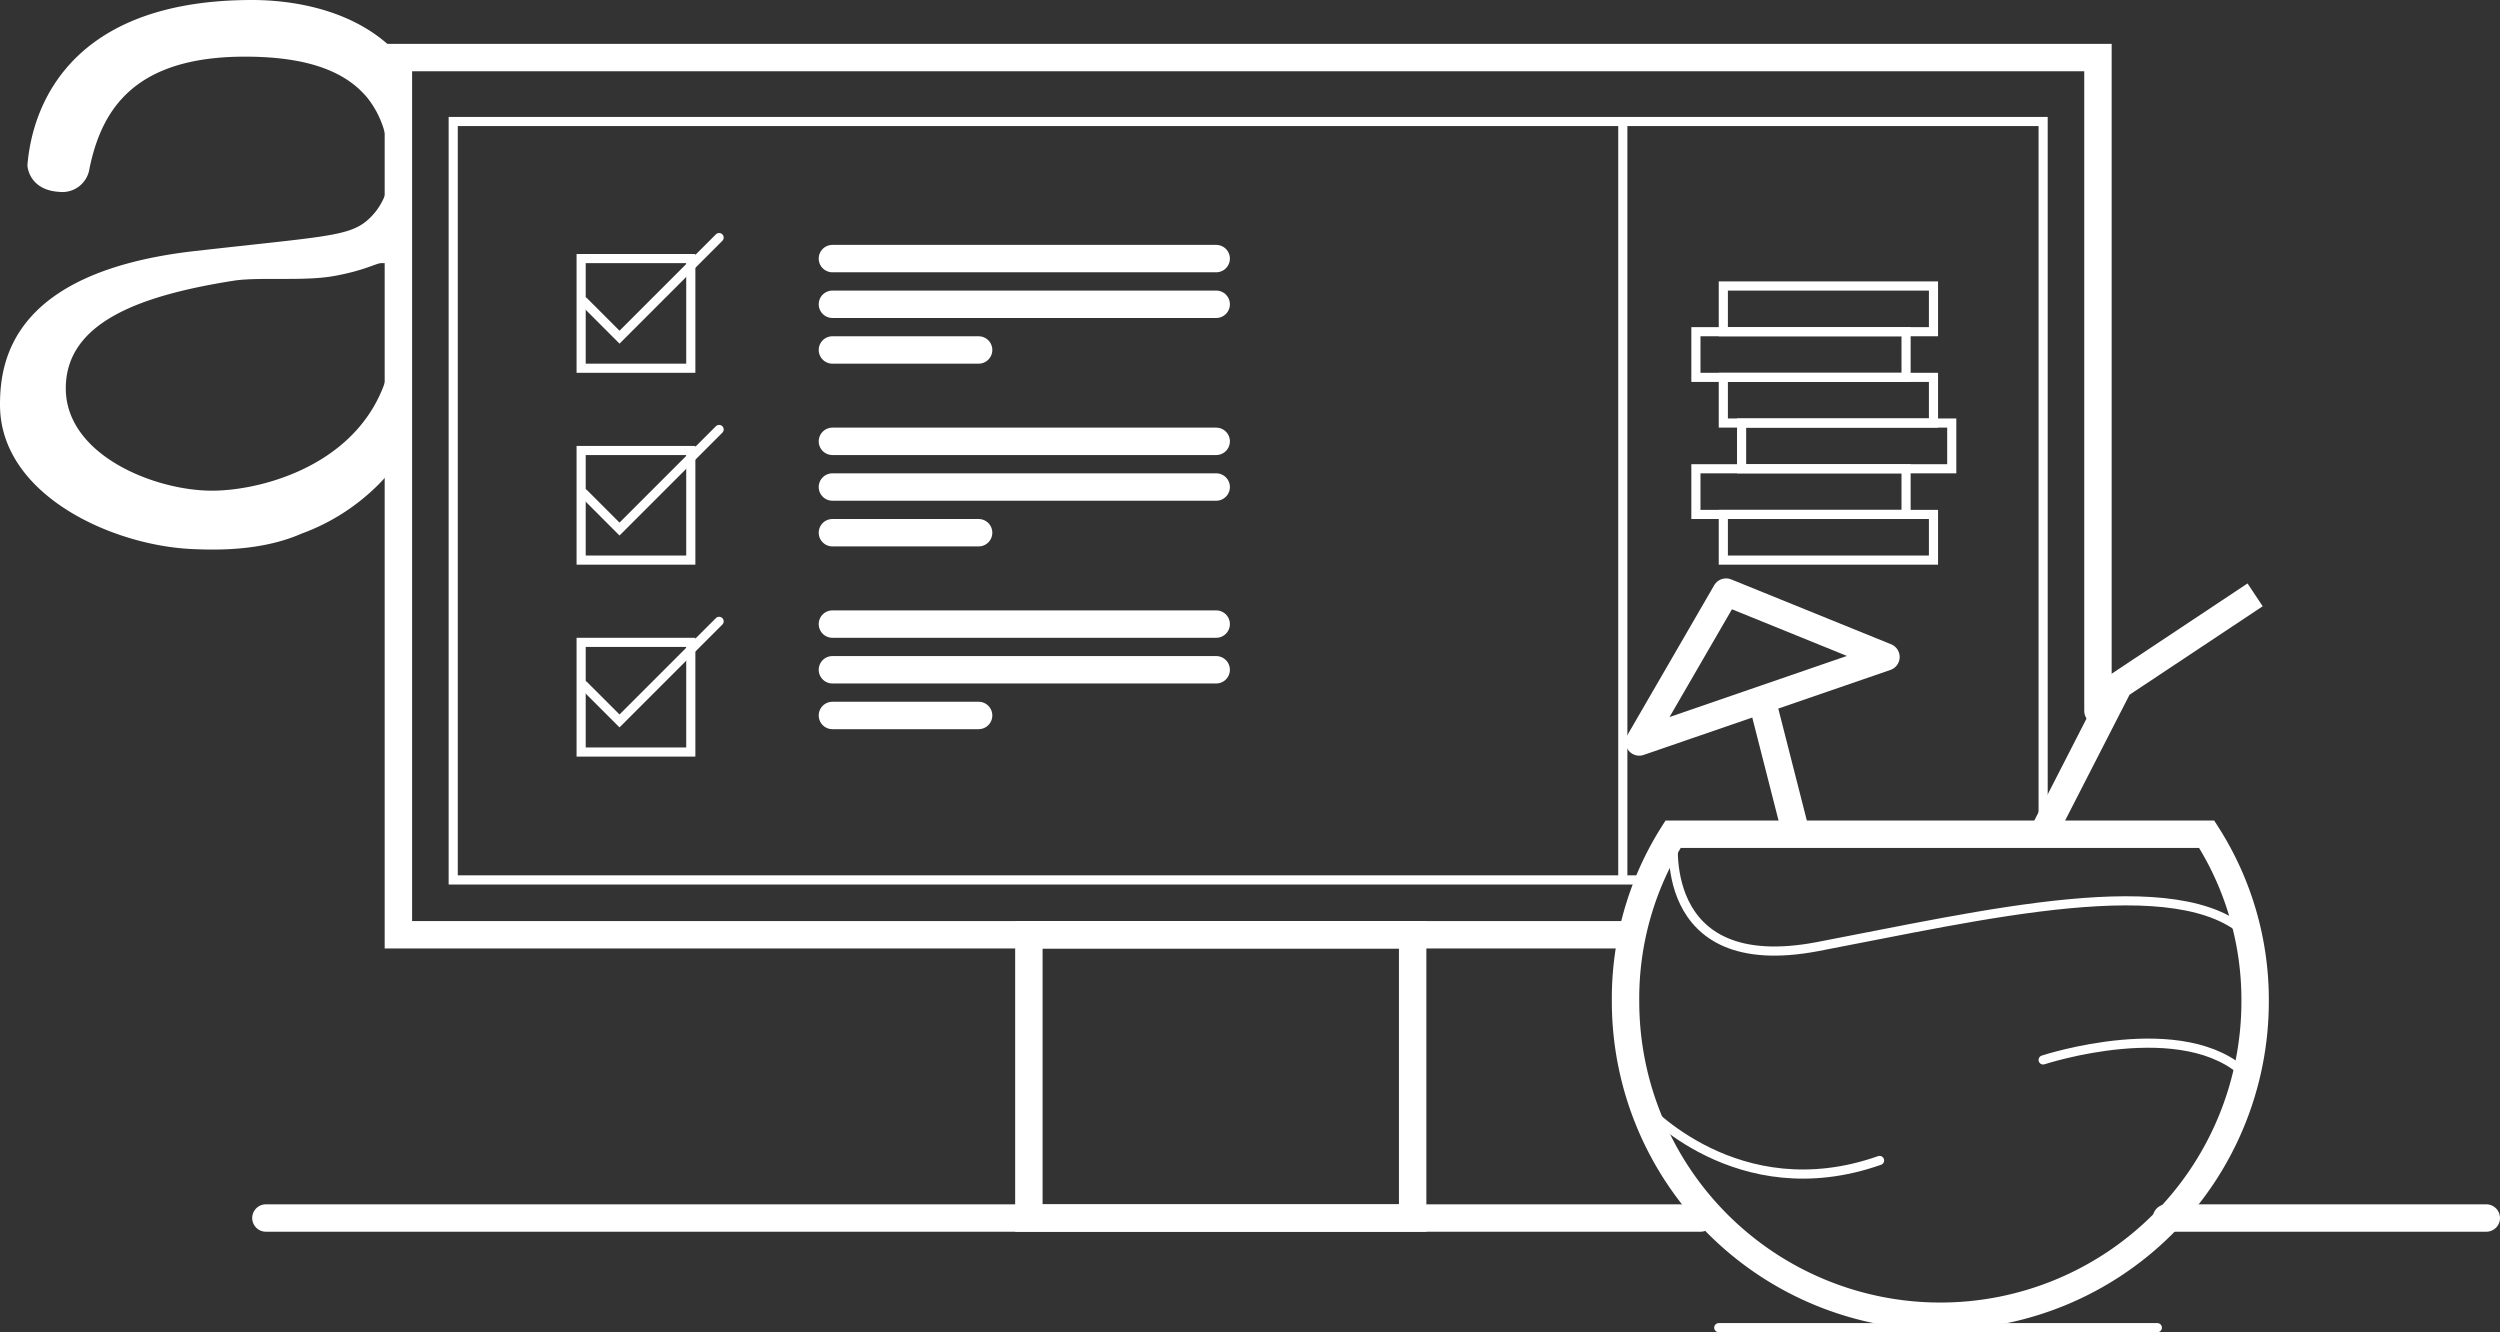 <svg xmlns="http://www.w3.org/2000/svg" xmlns:xlink="http://www.w3.org/1999/xlink" width="273.6" height="145.8" viewBox="0 0 273.6 145.8"><rect x="0" y="0" width="273.6" height="145.8" fill="#333333" stroke="none"/><defs><style>.a,.b,.c,.d,.e{fill:none;}.b,.c,.d,.e{stroke:#fff;}.b,.c,.e{stroke-miterlimit:10;}.b,.d,.e{stroke-width:3px;}.c,.e{stroke-linecap:round;}.d{stroke-linejoin:round;}.f{clip-path:url(#a);}.g{fill:#fff;}</style><clipPath id="a" transform="translate(-7.9 -28.2)"><polygon class="a" points="72 45 52 34.5 52 93 0 93 0 0 72 0 72 45"/></clipPath></defs><title>slide-1</title><path class="b" d="M254.7,137.8a34.4,34.4,0,1,1-68.9,0,33.6,33.6,0,0,1,5.2-18.3h58.4A33.6,33.6,0,0,1,254.7,137.8Z" transform="translate(-7.9 -28.2)"/><polyline class="b" points="223.5 91.4 231.9 75 246.8 65.1"/><path class="c" d="M191.1,119.6s-2.2,15.6,15.7,12.2,39.7-8.7,47.2-1.2" transform="translate(-7.9 -28.2)"/><line class="b" x1="196.6" y1="91.4" x2="192.8" y2="76.5"/><polygon class="d" points="179.4 81.2 188.9 64.8 206.4 71.9 179.4 81.2"/><path class="c" d="M187.8,149.2s10.2,11.5,25.8,6" transform="translate(-7.9 -28.2)"/><path class="c" d="M231.5,144.2s15.5-5.1,22.3,1.7" transform="translate(-7.9 -28.2)"/><line class="e" x1="237.1" y1="133.3" x2="272.1" y2="133.3"/><line class="e" x1="29.1" y1="133.3" x2="186.1" y2="133.3"/><line class="c" x1="188.1" y1="145.3" x2="236.1" y2="145.3"/><polyline class="e" points="178.1 102.3 43.6 102.3 43.6 6.3 229.6 6.3 229.6 77.8"/><polyline class="c" points="180.1 96.3 49.6 96.3 49.6 13.3 223.6 13.3 223.6 91.8"/><rect class="c" x="63.6" y="28.3" width="12" height="12"/><rect class="c" x="63.6" y="49.3" width="12" height="12"/><rect class="c" x="63.6" y="70.3" width="12" height="12"/><line class="e" x1="91.1" y1="28.3" x2="133.1" y2="28.3"/><line class="e" x1="91.1" y1="33.3" x2="133.1" y2="33.3"/><line class="e" x1="91.1" y1="38.3" x2="107.1" y2="38.3"/><line class="e" x1="91.1" y1="48.3" x2="133.1" y2="48.3"/><line class="e" x1="91.1" y1="53.3" x2="133.1" y2="53.3"/><line class="e" x1="91.1" y1="58.3" x2="107.1" y2="58.3"/><line class="e" x1="91.1" y1="68.3" x2="133.1" y2="68.3"/><line class="e" x1="91.1" y1="73.3" x2="133.1" y2="73.3"/><line class="e" x1="91.1" y1="78.3" x2="107.1" y2="78.3"/><line class="c" x1="177.6" y1="13.8" x2="177.6" y2="95.8"/><polyline class="c" points="63.9 33 67.8 36.9 78.7 26"/><polyline class="c" points="63.9 54 67.8 57.9 78.7 47"/><polyline class="c" points="63.9 75 67.8 78.9 78.7 68"/><rect class="c" x="188.6" y="31.3" width="23" height="5"/><rect class="c" x="185.6" y="36.3" width="23" height="5"/><rect class="c" x="188.6" y="41.3" width="23" height="5"/><rect class="c" x="190.6" y="46.3" width="23" height="5"/><rect class="c" x="185.6" y="51.3" width="23" height="5"/><rect class="c" x="188.6" y="56.3" width="23" height="5"/><rect class="e" x="112.6" y="102.3" width="42" height="31"/><g class="f"><path class="g" d="M55.9,47.2c0-17-14.3-19-20.4-19-22.2,0-24.3,14.4-24.6,18.1,0,0,.1,2.7,3.5,2.9a3,3,0,0,0,3.3-2.6c1.3-6.2,4.7-12.2,17-12.2,5.7,0,10.6,1.1,13.4,4.5,1.5,1.9,2.4,4.3,2.4,7.9A7,7,0,0,1,48,52.4c-2.1,1.7-4.9,1.7-19,3.3C9.4,58,7.9,67.5,7.9,72.5c0,9.9,12.4,15.5,21.3,15.8,2.4.1,7.4.2,11.7-1.7A23,23,0,0,0,54.7,72.7C56.6,67.8,55.9,54.9,55.9,47.2ZM51,64c0,14.1-13.6,17.9-19.9,17.9s-16-3.9-16-11.2,8.3-10.2,18.5-11.8c2.9-.4,7.6.1,10.9-.5S49.1,57,49.6,57H51Z" transform="translate(-7.9 -28.2)"/></g></svg>